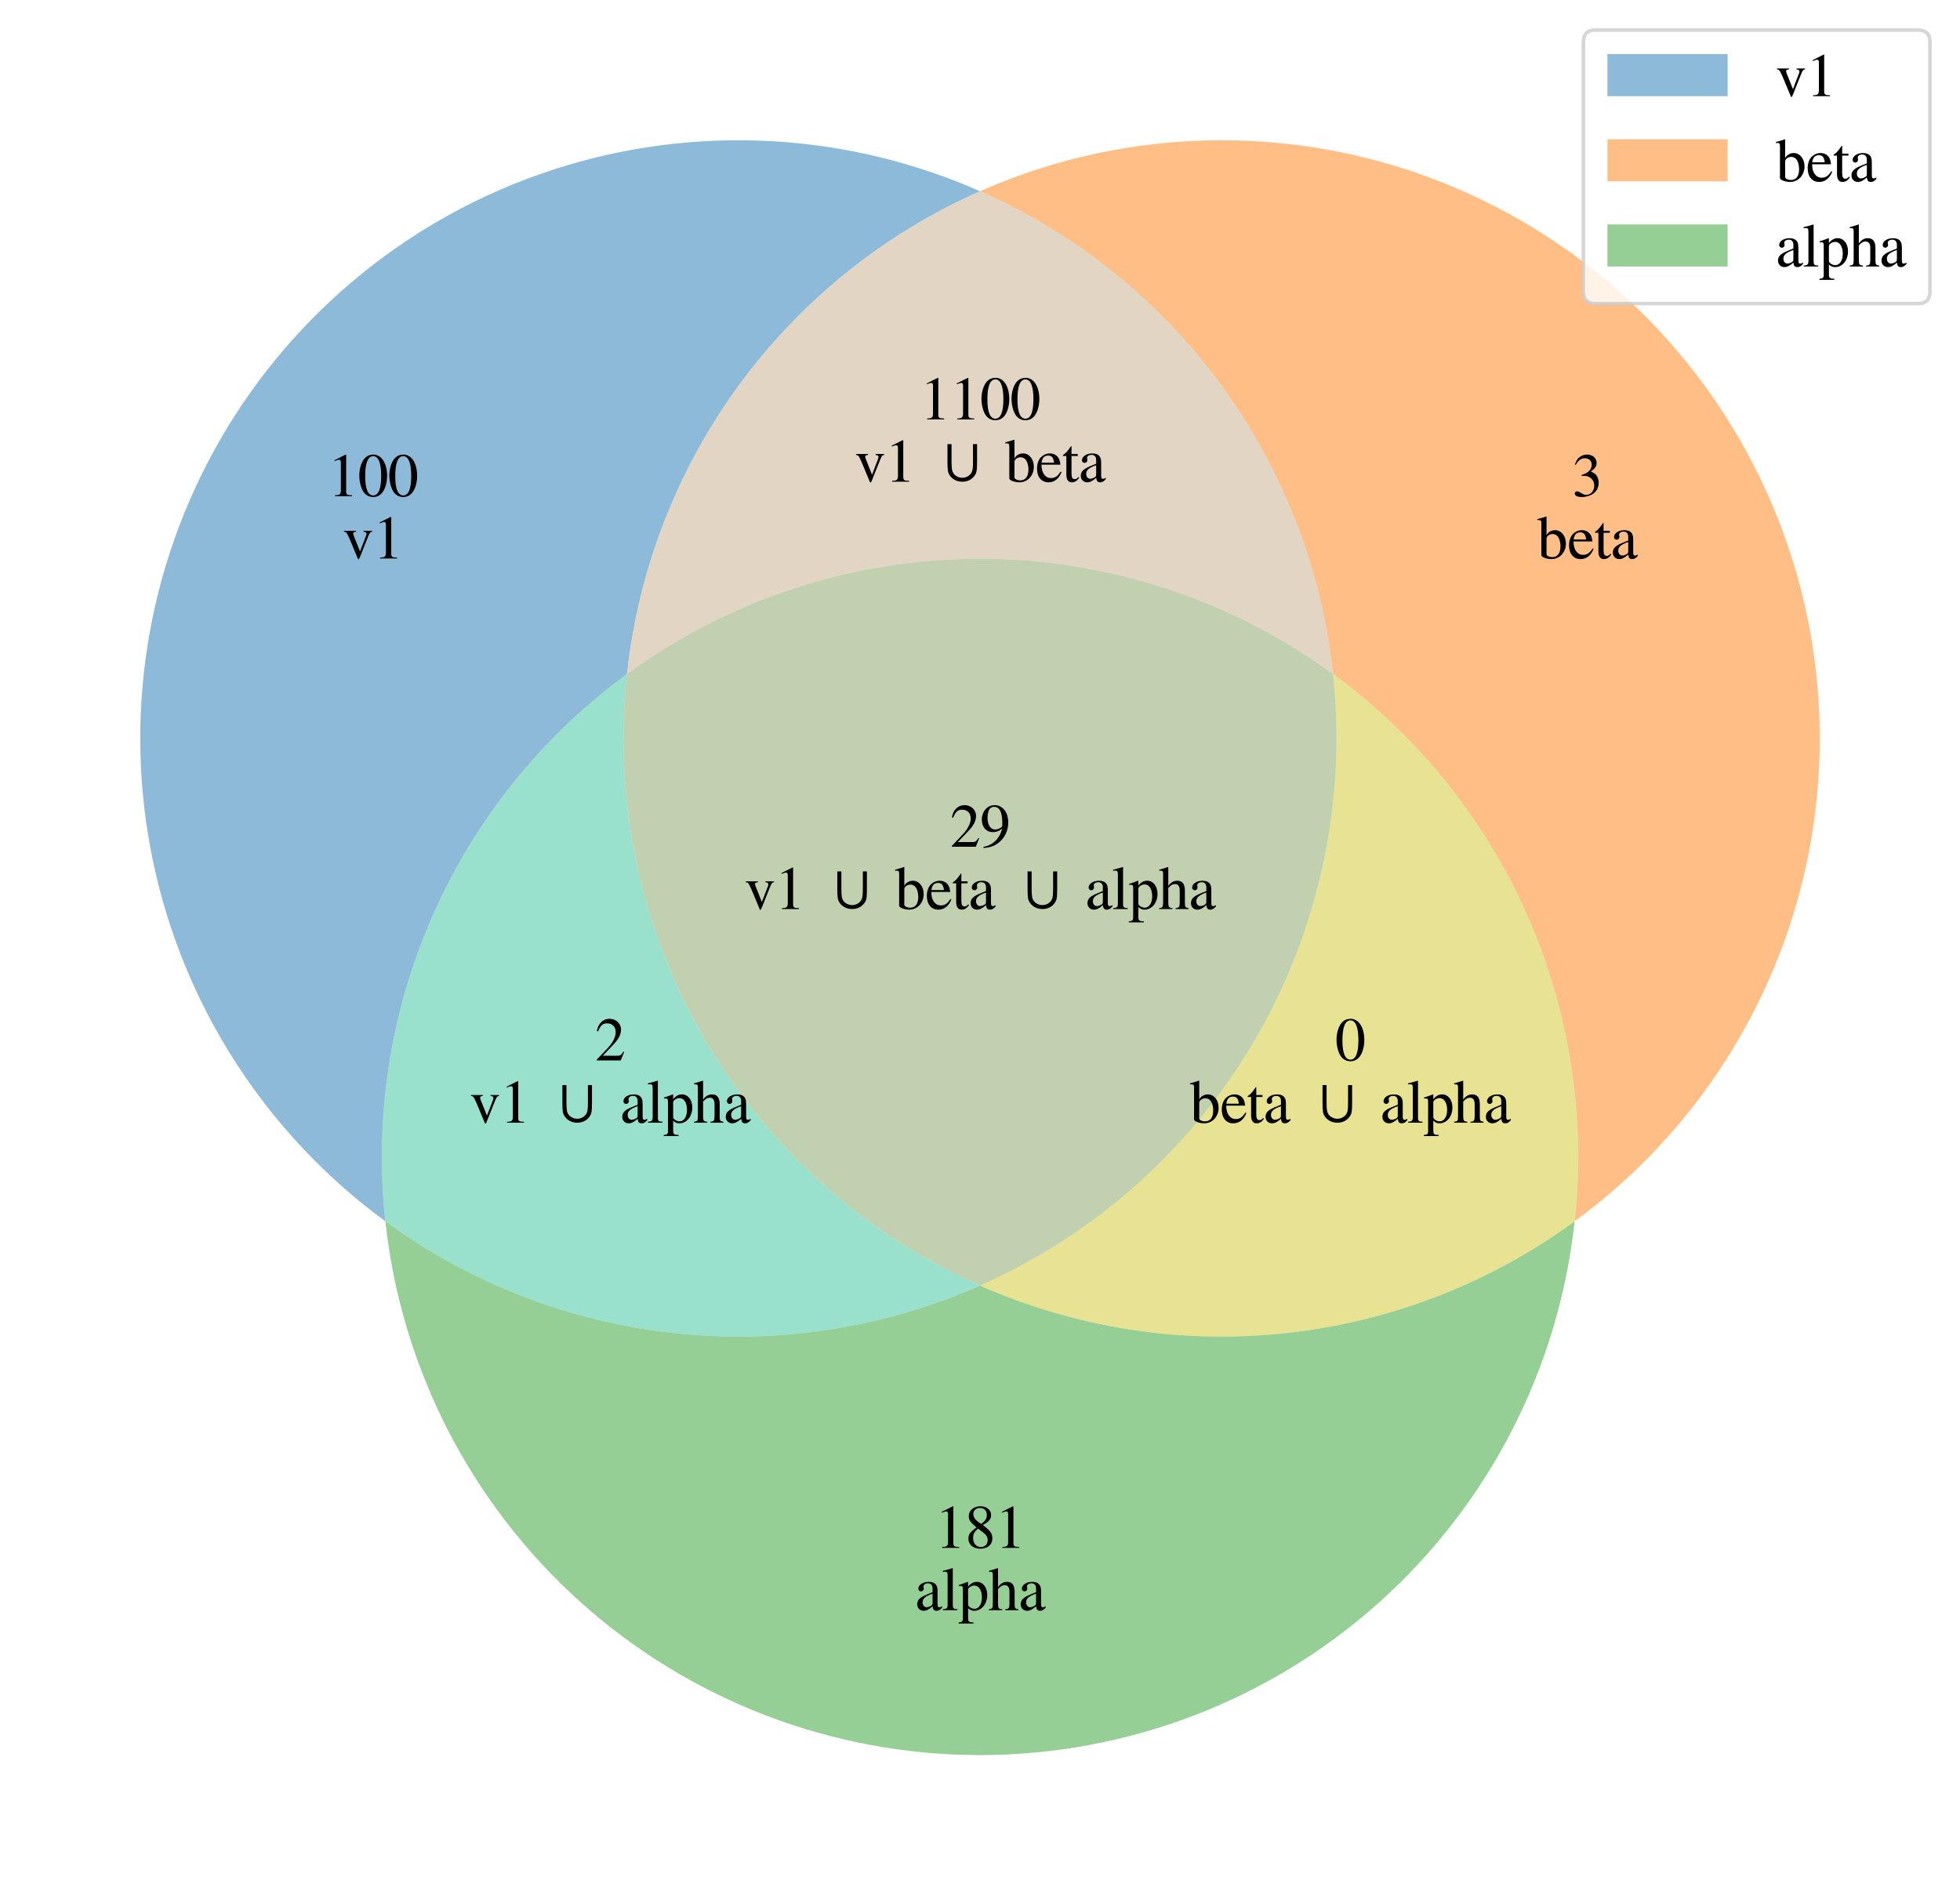 <?xml version="1.0" encoding="utf-8" standalone="no"?>
<!DOCTYPE svg PUBLIC "-//W3C//DTD SVG 1.1//EN"
  "http://www.w3.org/Graphics/SVG/1.1/DTD/svg11.dtd">
<svg xmlns:xlink="http://www.w3.org/1999/xlink" width="554.4pt" height="536.087pt" viewBox="0 0 554.4 536.087" xmlns="http://www.w3.org/2000/svg" version="1.1">
 <defs>
  <style type="text/css">*{stroke-linejoin: round; stroke-linecap: butt}</style>
 </defs>
 <g id="figure_1">
  <g id="patch_1">
   <path d="M 0 536.087 
L 554.4 536.087 
L 554.4 0 
L 0 0 
z
" style="fill: #ffffff"/>
  </g>
  <g id="axes_1">
   <g id="patch_2">
    <path d="M 277.2 54.089 
C 239.046 37.24 195.978 35.08 156.33 48.029 
C 116.682 60.978 83.19 88.141 62.336 124.262 
C 41.482 160.382 34.703 202.969 43.313 243.779 
C 51.923 284.589 75.328 320.808 108.996 345.426 
C 105.803 315.902 110.438 286.052 122.435 258.887 
C 134.431 231.722 153.371 208.188 177.342 190.661 
C 180.536 161.137 191.447 132.968 208.974 108.996 
C 226.501 85.025 250.035 66.085 277.2 54.089 
" clip-path="url(#p37743428a6)" style="fill: #1f77b4; opacity: 0.5"/>
   </g>
   <g id="patch_3">
    <path d="M 277.2 54.089 
C 304.365 66.085 327.899 85.025 345.426 108.996 
C 362.953 132.968 373.864 161.137 377.058 190.661 
C 401.029 208.188 419.969 231.722 431.965 258.887 
C 443.962 286.052 448.597 315.902 445.404 345.426 
C 479.072 320.808 502.477 284.589 511.087 243.779 
C 519.697 202.969 512.918 160.382 492.064 124.262 
C 471.21 88.141 437.718 60.978 398.07 48.029 
C 358.422 35.08 315.354 37.24 277.2 54.089 
" clip-path="url(#p37743428a6)" style="fill: #ff7f0e; opacity: 0.5"/>
   </g>
   <g id="patch_4">
    <path d="M 277.2 54.089 
C 250.035 66.085 226.501 85.025 208.974 108.996 
C 191.447 132.968 180.536 161.137 177.342 190.661 
C 206.32 169.473 241.303 158.048 277.2 158.048 
C 313.097 158.048 348.08 169.473 377.058 190.661 
C 373.864 161.137 362.953 132.968 345.426 108.996 
C 327.899 85.025 304.365 66.085 277.2 54.089 
" clip-path="url(#p37743428a6)" style="fill: #c8ac88; opacity: 0.5"/>
   </g>
   <g id="patch_5">
    <path d="M 108.996 345.426 
C 113.482 386.893 133.146 425.271 164.184 453.132 
C 195.221 480.994 235.491 496.417 277.2 496.417 
C 318.909 496.417 359.179 480.994 390.216 453.132 
C 421.254 425.271 440.918 386.893 445.404 345.426 
C 421.432 362.953 393.263 373.864 363.739 377.058 
C 334.216 380.251 304.365 375.616 277.2 363.619 
C 250.035 375.616 220.184 380.251 190.661 377.058 
C 161.137 373.864 132.968 362.953 108.996 345.426 
" clip-path="url(#p37743428a6)" style="fill: #2ca02c; opacity: 0.5"/>
   </g>
   <g id="patch_6">
    <path d="M 108.996 345.426 
C 132.968 362.953 161.137 373.864 190.661 377.058 
C 220.184 380.251 250.035 375.616 277.2 363.619 
C 244.362 349.118 216.976 324.534 199.028 293.446 
C 181.079 262.358 173.482 226.35 177.342 190.661 
C 153.371 208.188 134.431 231.722 122.435 258.887 
C 110.438 286.052 105.803 315.902 108.996 345.426 
" clip-path="url(#p37743428a6)" style="fill: #34c39d; opacity: 0.5"/>
   </g>
   <g id="patch_7">
    <path d="M 377.058 190.661 
C 380.918 226.35 373.321 262.358 355.372 293.446 
C 337.424 324.534 310.038 349.118 277.2 363.619 
C 304.365 375.616 334.216 380.251 363.739 377.058 
C 393.263 373.864 421.432 362.953 445.404 345.426 
C 448.597 315.902 443.962 286.052 431.965 258.887 
C 419.969 231.722 401.029 208.188 377.058 190.661 
" clip-path="url(#p37743428a6)" style="fill: #d1c929; opacity: 0.5"/>
   </g>
   <g id="patch_8">
    <path d="M 177.342 190.661 
C 173.482 226.35 181.079 262.358 199.028 293.446 
C 216.976 324.534 244.362 349.118 277.2 363.619 
C 310.038 349.118 337.424 324.534 355.372 293.446 
C 373.321 262.358 380.918 226.35 377.058 190.661 
C 348.08 169.473 313.097 158.048 277.2 158.048 
C 241.303 158.048 206.32 169.473 177.342 190.661 
" clip-path="url(#p37743428a6)" style="fill: #84a25f; opacity: 0.5"/>
   </g>
   <g id="text_1">
    <!-- 100 -->
    <g transform="translate(92.708 140.341) scale(0.17 -0.17)">
     <defs>
      <path id="NimbusRomNo9L-Reg-31" d="M 755 0 
L 2522 0 
L 2522 96 
C 2029 96 1920 166 1914 474 
L 1914 4314 
L 1862 4326 
L 710 3744 
L 710 3654 
C 960 3750 1114 3795 1171 3795 
C 1306 3795 1363 3699 1363 3494 
L 1363 595 
C 1350 192 1242 102 755 96 
L 755 0 
z
" transform="scale(0.016)"/>
      <path id="NimbusRomNo9L-Reg-30" d="M 1626 4326 
C 1274 4326 1005 4224 768 3994 
C 397 3635 154 2899 154 2150 
C 154 1446 365 704 666 346 
C 902 64 1229 -90 1600 -90 
C 1926 -90 2202 19 2432 243 
C 2803 595 3046 1338 3046 2112 
C 3046 3424 2464 4326 1626 4326 
z
M 1606 4160 
C 2144 4160 2432 3437 2432 2099 
C 2432 762 2150 77 1600 77 
C 1050 77 768 762 768 2093 
C 768 3456 1056 4160 1606 4160 
z
" transform="scale(0.016)"/>
     </defs>
     <use xlink:href="#NimbusRomNo9L-Reg-31"/>
     <use xlink:href="#NimbusRomNo9L-Reg-30" transform="translate(50 0)"/>
     <use xlink:href="#NimbusRomNo9L-Reg-30" transform="translate(100 0)"/>
    </g>
    <!-- v1 -->
    <g transform="translate(96.958 157.963) scale(0.17 -0.17)">
     <defs>
      <path id="NimbusRomNo9L-Reg-76" d="M 3053 2880 
L 2163 2880 
L 2163 2784 
C 2368 2765 2464 2701 2464 2579 
C 2464 2515 2451 2451 2426 2387 
L 1792 730 
L 1139 2368 
C 1101 2458 1082 2547 1082 2605 
C 1082 2720 1152 2765 1376 2784 
L 1376 2880 
L 122 2880 
L 122 2784 
C 365 2771 410 2707 704 2048 
L 1472 211 
C 1485 173 1504 128 1523 77 
C 1542 26 1562 -19 1581 -51 
C 1594 -77 1619 -90 1638 -90 
C 1677 -90 1722 -6 1818 230 
L 2637 2285 
C 2822 2720 2861 2765 3053 2784 
L 3053 2880 
z
" transform="scale(0.016)"/>
     </defs>
     <use xlink:href="#NimbusRomNo9L-Reg-76"/>
     <use xlink:href="#NimbusRomNo9L-Reg-31" transform="translate(50 0)"/>
    </g>
   </g>
   <g id="text_2">
    <!-- 3 -->
    <g transform="translate(444.692 140.341) scale(0.17 -0.17)">
     <defs>
      <path id="NimbusRomNo9L-Reg-33" d="M 979 2112 
C 1357 2112 1504 2099 1651 2042 
C 2054 1894 2298 1536 2298 1094 
C 2298 550 1939 141 1466 141 
C 1286 141 1158 186 922 339 
C 736 454 627 499 518 499 
C 371 499 275 410 275 275 
C 275 51 550 -90 998 -90 
C 1485 -90 1990 77 2298 339 
C 2598 602 2758 973 2758 1402 
C 2758 1734 2656 2029 2477 2227 
C 2342 2368 2221 2445 1946 2566 
C 2381 2867 2541 3104 2541 3450 
C 2541 3974 2138 4326 1542 4326 
C 1222 4326 941 4218 710 4013 
C 518 3840 422 3674 288 3290 
L 384 3264 
C 640 3738 928 3942 1331 3942 
C 1754 3942 2035 3667 2035 3258 
C 2035 3027 1939 2803 1779 2637 
C 1587 2445 1408 2349 973 2195 
L 979 2112 
z
" transform="scale(0.016)"/>
     </defs>
     <use xlink:href="#NimbusRomNo9L-Reg-33"/>
    </g>
    <!-- beta -->
    <g transform="translate(434.78 157.963) scale(0.17 -0.17)">
     <defs>
      <path id="NimbusRomNo9L-Reg-62" d="M 979 4358 
L 947 4371 
C 678 4275 506 4224 205 4141 
L 19 4090 
L 19 3987 
C 58 3994 83 3994 128 3994 
C 390 3994 442 3936 442 3667 
L 442 346 
C 442 147 979 -64 1498 -64 
C 2342 -64 2995 640 2995 1555 
C 2995 2349 2509 2944 1869 2944 
C 1478 2944 1107 2720 979 2400 
L 979 4358 
z
M 979 2061 
C 979 2310 1280 2541 1613 2541 
C 1792 2541 1952 2477 2086 2355 
C 2291 2157 2432 1722 2432 1261 
C 2432 550 2125 141 1600 141 
C 1267 141 979 282 979 448 
L 979 2061 
z
" transform="scale(0.016)"/>
      <path id="NimbusRomNo9L-Reg-65" d="M 2650 1050 
C 2342 563 2067 378 1658 378 
C 1293 378 1018 563 832 928 
C 717 1171 672 1376 659 1773 
L 2630 1773 
C 2579 2189 2515 2374 2355 2579 
C 2163 2810 1869 2944 1536 2944 
C 1216 2944 915 2829 672 2611 
C 371 2349 198 1894 198 1370 
C 198 486 659 -64 1395 -64 
C 2010 -64 2483 314 2752 1005 
L 2650 1050 
z
M 672 1978 
C 742 2483 960 2714 1350 2714 
C 1741 2714 1894 2534 1978 1978 
L 672 1978 
z
" transform="scale(0.016)"/>
      <path id="NimbusRomNo9L-Reg-74" d="M 1658 2880 
L 1011 2880 
L 1011 3622 
C 1011 3686 998 3706 966 3706 
C 595 3168 403 2950 218 2842 
C 147 2797 109 2758 109 2720 
C 109 2701 115 2688 134 2675 
L 474 2675 
L 474 749 
C 474 211 666 -64 1043 -64 
C 1357 -64 1600 90 1811 422 
L 1728 493 
C 1587 326 1485 269 1344 269 
C 1107 269 1011 442 1011 845 
L 1011 2675 
L 1658 2675 
L 1658 2880 
z
" transform="scale(0.016)"/>
      <path id="NimbusRomNo9L-Reg-61" d="M 2829 422 
C 2720 333 2643 301 2547 301 
C 2400 301 2355 390 2355 672 
L 2355 1920 
C 2355 2253 2323 2438 2227 2592 
C 2086 2822 1811 2944 1434 2944 
C 832 2944 358 2630 358 2227 
C 358 2080 480 1952 634 1952 
C 787 1952 922 2080 922 2221 
C 922 2246 915 2278 909 2323 
C 896 2381 890 2432 890 2477 
C 890 2650 1094 2790 1350 2790 
C 1664 2790 1837 2605 1837 2259 
L 1837 1869 
C 851 1472 742 1421 467 1178 
C 326 1050 237 832 237 621 
C 237 218 518 -64 909 -64 
C 1190 -64 1453 70 1843 403 
C 1875 64 1990 -64 2253 -64 
C 2470 -64 2605 13 2829 256 
L 2829 422 
z
M 1837 787 
C 1837 595 1805 525 1670 448 
C 1510 358 1338 307 1203 307 
C 979 307 800 525 800 800 
L 800 826 
C 806 1210 1088 1453 1837 1715 
L 1837 787 
z
" transform="scale(0.016)"/>
     </defs>
     <use xlink:href="#NimbusRomNo9L-Reg-62"/>
     <use xlink:href="#NimbusRomNo9L-Reg-65" transform="translate(50 0)"/>
     <use xlink:href="#NimbusRomNo9L-Reg-74" transform="translate(94.4 0)"/>
     <use xlink:href="#NimbusRomNo9L-Reg-61" transform="translate(122.2 0)"/>
    </g>
   </g>
   <g id="text_3">
    <!-- 1100 -->
    <g transform="translate(260.2 118.628) scale(0.17 -0.17)">
     <use xlink:href="#NimbusRomNo9L-Reg-31"/>
     <use xlink:href="#NimbusRomNo9L-Reg-31" transform="translate(50 0)"/>
     <use xlink:href="#NimbusRomNo9L-Reg-30" transform="translate(100 0)"/>
     <use xlink:href="#NimbusRomNo9L-Reg-30" transform="translate(150 0)"/>
    </g>
    <!-- v1 ∪ beta -->
    <g transform="translate(241.788 136.251) scale(0.17 -0.17)">
     <defs>
      <path id="NimbusRomNo9L-Reg-20" transform="scale(0.016)"/>
      <path id="NimbusRomNo9L-Reg-222a" d="M 4902 3910 
L 4480 3910 
L 4480 2170 
C 4480 1459 4448 1171 4339 973 
C 4166 634 3776 410 3366 410 
C 3002 410 2643 589 2451 864 
C 2291 1094 2246 1382 2246 2170 
L 2246 3910 
L 1824 3910 
L 1824 2189 
C 1824 1235 1856 992 2029 710 
C 2298 262 2790 0 3366 0 
C 3891 0 4339 211 4627 608 
C 4864 922 4902 1152 4902 2189 
L 4902 3910 
z
" transform="scale(0.016)"/>
     </defs>
     <use xlink:href="#NimbusRomNo9L-Reg-76"/>
     <use xlink:href="#NimbusRomNo9L-Reg-31" transform="translate(50 0)"/>
     <use xlink:href="#NimbusRomNo9L-Reg-20" transform="translate(100 0)"/>
     <use xlink:href="#NimbusRomNo9L-Reg-222a" transform="translate(125 0)"/>
     <use xlink:href="#NimbusRomNo9L-Reg-20" transform="translate(225 0)"/>
     <use xlink:href="#NimbusRomNo9L-Reg-62" transform="translate(250 0)"/>
     <use xlink:href="#NimbusRomNo9L-Reg-65" transform="translate(300 0)"/>
     <use xlink:href="#NimbusRomNo9L-Reg-74" transform="translate(344.4 0)"/>
     <use xlink:href="#NimbusRomNo9L-Reg-61" transform="translate(372.2 0)"/>
    </g>
   </g>
   <g id="text_4">
    <!-- 181 -->
    <g transform="translate(264.45 437.807) scale(0.17 -0.17)">
     <defs>
      <path id="NimbusRomNo9L-Reg-38" d="M 1856 2374 
C 2490 2714 2714 2982 2714 3418 
C 2714 3949 2259 4326 1613 4326 
C 915 4326 397 3898 397 3315 
C 397 2899 518 2714 1190 2125 
C 493 1594 358 1408 358 966 
C 358 339 858 -90 1587 -90 
C 2355 -90 2848 333 2848 992 
C 2848 1491 2630 1792 1856 2374 
z
M 1741 1715 
C 2208 1382 2362 1152 2362 794 
C 2362 378 2074 90 1658 90 
C 1171 90 845 461 845 1011 
C 845 1427 979 1690 1357 1997 
L 1741 1715 
z
M 1670 2490 
C 1101 2861 870 3155 870 3514 
C 870 3885 1158 4147 1562 4147 
C 1997 4147 2272 3866 2272 3424 
C 2272 3034 2106 2771 1670 2490 
z
" transform="scale(0.016)"/>
     </defs>
     <use xlink:href="#NimbusRomNo9L-Reg-31"/>
     <use xlink:href="#NimbusRomNo9L-Reg-38" transform="translate(50 0)"/>
     <use xlink:href="#NimbusRomNo9L-Reg-31" transform="translate(100 0)"/>
    </g>
    <!-- alpha -->
    <g transform="translate(258.788 455.429) scale(0.17 -0.17)">
     <defs>
      <path id="NimbusRomNo9L-Reg-6c" d="M 134 0 
L 1645 0 
L 1645 96 
C 1242 115 1171 179 1165 538 
L 1165 4358 
L 1139 4371 
C 806 4262 563 4198 122 4090 
L 122 3987 
L 160 3987 
C 230 3994 307 4000 358 4000 
C 563 4000 627 3910 627 3610 
L 627 557 
C 621 211 531 122 134 96 
L 134 0 
z
" transform="scale(0.016)"/>
      <path id="NimbusRomNo9L-Reg-70" d="M 32 -1389 
L 1581 -1389 
L 1581 -1274 
C 1101 -1267 1024 -1203 1018 -794 
L 1018 211 
C 1248 0 1395 -64 1664 -64 
C 2426 -64 3008 653 3008 1581 
C 3008 2374 2560 2944 1939 2944 
C 1581 2944 1299 2790 1018 2438 
L 1018 2931 
L 979 2944 
C 634 2810 410 2726 58 2618 
L 58 2515 
C 115 2522 160 2522 218 2522 
C 435 2522 480 2458 480 2157 
L 480 -838 
C 480 -1178 410 -1242 32 -1280 
L 32 -1389 
z
M 1018 2138 
C 1018 2330 1376 2560 1670 2560 
C 2144 2560 2458 2074 2458 1325 
C 2458 621 2144 141 1683 141 
C 1382 141 1018 371 1018 563 
L 1018 2138 
z
" transform="scale(0.016)"/>
      <path id="NimbusRomNo9L-Reg-68" d="M 3117 96 
C 2771 154 2739 198 2733 653 
L 2733 1926 
C 2733 2598 2470 2944 1946 2944 
C 1568 2944 1299 2790 1005 2406 
L 1005 4352 
L 973 4371 
C 755 4294 595 4243 237 4141 
L 64 4090 
L 64 3987 
C 90 3994 109 3994 141 3994 
C 416 3994 467 3942 467 3667 
L 467 653 
C 454 192 422 141 58 96 
L 58 0 
L 1440 0 
L 1440 96 
C 1069 128 1018 198 1005 653 
L 1005 2195 
C 1274 2490 1466 2598 1715 2598 
C 2035 2598 2195 2368 2195 1920 
L 2195 653 
C 2182 198 2125 128 1760 96 
L 1760 0 
L 3117 0 
L 3117 96 
z
" transform="scale(0.016)"/>
     </defs>
     <use xlink:href="#NimbusRomNo9L-Reg-61"/>
     <use xlink:href="#NimbusRomNo9L-Reg-6c" transform="translate(44.4 0)"/>
     <use xlink:href="#NimbusRomNo9L-Reg-70" transform="translate(72.2 0)"/>
     <use xlink:href="#NimbusRomNo9L-Reg-68" transform="translate(122.2 0)"/>
     <use xlink:href="#NimbusRomNo9L-Reg-61" transform="translate(172.2 0)"/>
    </g>
   </g>
   <g id="text_5">
    <!-- 2 -->
    <g transform="translate(168.276 299.93) scale(0.17 -0.17)">
     <defs>
      <path id="NimbusRomNo9L-Reg-32" d="M 3040 877 
L 2957 909 
C 2720 538 2650 493 2349 486 
L 819 486 
L 1894 1613 
C 2464 2208 2714 2694 2714 3200 
C 2714 3834 2195 4326 1530 4326 
C 1178 4326 845 4186 608 3930 
C 403 3712 307 3507 198 3053 
L 333 3021 
C 589 3648 813 3853 1261 3853 
C 1805 3853 2163 3488 2163 2950 
C 2163 2445 1869 1856 1331 1286 
L 192 77 
L 192 0 
L 2688 0 
L 3040 877 
z
" transform="scale(0.016)"/>
     </defs>
     <use xlink:href="#NimbusRomNo9L-Reg-32"/>
    </g>
    <!-- v1 ∪ alpha -->
    <g transform="translate(132.864 317.552) scale(0.17 -0.17)">
     <use xlink:href="#NimbusRomNo9L-Reg-76"/>
     <use xlink:href="#NimbusRomNo9L-Reg-31" transform="translate(50 0)"/>
     <use xlink:href="#NimbusRomNo9L-Reg-20" transform="translate(100 0)"/>
     <use xlink:href="#NimbusRomNo9L-Reg-222a" transform="translate(125 0)"/>
     <use xlink:href="#NimbusRomNo9L-Reg-20" transform="translate(225 0)"/>
     <use xlink:href="#NimbusRomNo9L-Reg-61" transform="translate(250 0)"/>
     <use xlink:href="#NimbusRomNo9L-Reg-6c" transform="translate(294.4 0)"/>
     <use xlink:href="#NimbusRomNo9L-Reg-70" transform="translate(322.2 0)"/>
     <use xlink:href="#NimbusRomNo9L-Reg-68" transform="translate(372.2 0)"/>
     <use xlink:href="#NimbusRomNo9L-Reg-61" transform="translate(422.2 0)"/>
    </g>
   </g>
   <g id="text_6">
    <!-- 0 -->
    <g transform="translate(377.624 299.93) scale(0.17 -0.17)">
     <use xlink:href="#NimbusRomNo9L-Reg-30"/>
    </g>
    <!-- beta ∪ alpha -->
    <g transform="translate(336.551 317.552) scale(0.17 -0.17)">
     <use xlink:href="#NimbusRomNo9L-Reg-62"/>
     <use xlink:href="#NimbusRomNo9L-Reg-65" transform="translate(50 0)"/>
     <use xlink:href="#NimbusRomNo9L-Reg-74" transform="translate(94.4 0)"/>
     <use xlink:href="#NimbusRomNo9L-Reg-61" transform="translate(122.2 0)"/>
     <use xlink:href="#NimbusRomNo9L-Reg-20" transform="translate(166.6 0)"/>
     <use xlink:href="#NimbusRomNo9L-Reg-222a" transform="translate(191.6 0)"/>
     <use xlink:href="#NimbusRomNo9L-Reg-20" transform="translate(291.6 0)"/>
     <use xlink:href="#NimbusRomNo9L-Reg-61" transform="translate(316.6 0)"/>
     <use xlink:href="#NimbusRomNo9L-Reg-6c" transform="translate(361 0)"/>
     <use xlink:href="#NimbusRomNo9L-Reg-70" transform="translate(388.8 0)"/>
     <use xlink:href="#NimbusRomNo9L-Reg-68" transform="translate(438.8 0)"/>
     <use xlink:href="#NimbusRomNo9L-Reg-61" transform="translate(488.8 0)"/>
    </g>
   </g>
   <g id="text_7">
    <!-- 29 -->
    <g transform="translate(268.7 239.496) scale(0.17 -0.17)">
     <defs>
      <path id="NimbusRomNo9L-Reg-39" d="M 378 -141 
C 1094 -58 1446 64 1882 378 
C 2547 864 2938 1658 2938 2522 
C 2938 3578 2355 4326 1523 4326 
C 762 4326 192 3680 192 2816 
C 192 2035 653 1517 1344 1517 
C 1696 1517 1965 1619 2304 1882 
C 2042 838 1331 154 358 -13 
L 378 -141 
z
M 2317 2272 
C 2317 2144 2291 2086 2221 2029 
C 2042 1882 1805 1792 1574 1792 
C 1088 1792 781 2272 781 3034 
C 781 3398 883 3782 1018 3949 
C 1126 4077 1286 4147 1472 4147 
C 2029 4147 2317 3597 2317 2522 
L 2317 2272 
z
" transform="scale(0.016)"/>
     </defs>
     <use xlink:href="#NimbusRomNo9L-Reg-32"/>
     <use xlink:href="#NimbusRomNo9L-Reg-39" transform="translate(50 0)"/>
    </g>
    <!-- v1 ∪ beta ∪ alpha -->
    <g transform="translate(210.626 257.118) scale(0.17 -0.17)">
     <use xlink:href="#NimbusRomNo9L-Reg-76"/>
     <use xlink:href="#NimbusRomNo9L-Reg-31" transform="translate(50 0)"/>
     <use xlink:href="#NimbusRomNo9L-Reg-20" transform="translate(100 0)"/>
     <use xlink:href="#NimbusRomNo9L-Reg-222a" transform="translate(125 0)"/>
     <use xlink:href="#NimbusRomNo9L-Reg-20" transform="translate(225 0)"/>
     <use xlink:href="#NimbusRomNo9L-Reg-62" transform="translate(250 0)"/>
     <use xlink:href="#NimbusRomNo9L-Reg-65" transform="translate(300 0)"/>
     <use xlink:href="#NimbusRomNo9L-Reg-74" transform="translate(344.4 0)"/>
     <use xlink:href="#NimbusRomNo9L-Reg-61" transform="translate(372.2 0)"/>
     <use xlink:href="#NimbusRomNo9L-Reg-20" transform="translate(416.6 0)"/>
     <use xlink:href="#NimbusRomNo9L-Reg-222a" transform="translate(441.6 0)"/>
     <use xlink:href="#NimbusRomNo9L-Reg-20" transform="translate(541.6 0)"/>
     <use xlink:href="#NimbusRomNo9L-Reg-61" transform="translate(566.6 0)"/>
     <use xlink:href="#NimbusRomNo9L-Reg-6c" transform="translate(611 0)"/>
     <use xlink:href="#NimbusRomNo9L-Reg-70" transform="translate(638.8 0)"/>
     <use xlink:href="#NimbusRomNo9L-Reg-68" transform="translate(688.8 0)"/>
     <use xlink:href="#NimbusRomNo9L-Reg-61" transform="translate(738.8 0)"/>
    </g>
   </g>
   <g id="legend_1">
    <g id="patch_9">
     <path d="M 451.276 85.869 
L 542.5 85.869 
Q 545.9 85.869 545.9 82.469 
L 545.9 11.9 
Q 545.9 8.5 542.5 8.5 
L 451.276 8.5 
Q 447.876 8.5 447.876 11.9 
L 447.876 82.469 
Q 447.876 85.869 451.276 85.869 
z
" style="fill: #ffffff; opacity: 0.8; stroke: #cccccc; stroke-linejoin: miter"/>
    </g>
    <g id="patch_10">
     <path d="M 454.676 27.2 
L 488.676 27.2 
L 488.676 15.3 
L 454.676 15.3 
z
" style="fill: #1f77b4; opacity: 0.5"/>
    </g>
    <g id="text_8">
     <!-- v1 -->
     <g transform="translate(502.276 27.2) scale(0.17 -0.17)">
      <use xlink:href="#NimbusRomNo9L-Reg-76"/>
      <use xlink:href="#NimbusRomNo9L-Reg-31" transform="translate(50 0)"/>
     </g>
    </g>
    <g id="patch_11">
     <path d="M 454.676 51.29 
L 488.676 51.29 
L 488.676 39.39 
L 454.676 39.39 
z
" style="fill: #ff7f0e; opacity: 0.5"/>
    </g>
    <g id="text_9">
     <!-- beta -->
     <g transform="translate(502.276 51.29) scale(0.17 -0.17)">
      <use xlink:href="#NimbusRomNo9L-Reg-62"/>
      <use xlink:href="#NimbusRomNo9L-Reg-65" transform="translate(50 0)"/>
      <use xlink:href="#NimbusRomNo9L-Reg-74" transform="translate(94.4 0)"/>
      <use xlink:href="#NimbusRomNo9L-Reg-61" transform="translate(122.2 0)"/>
     </g>
    </g>
    <g id="patch_12">
     <path d="M 454.676 75.379 
L 488.676 75.379 
L 488.676 63.479 
L 454.676 63.479 
z
" style="fill: #2ca02c; opacity: 0.5"/>
    </g>
    <g id="text_10">
     <!-- alpha -->
     <g transform="translate(502.276 75.379) scale(0.17 -0.17)">
      <use xlink:href="#NimbusRomNo9L-Reg-61"/>
      <use xlink:href="#NimbusRomNo9L-Reg-6c" transform="translate(44.4 0)"/>
      <use xlink:href="#NimbusRomNo9L-Reg-70" transform="translate(72.2 0)"/>
      <use xlink:href="#NimbusRomNo9L-Reg-68" transform="translate(122.2 0)"/>
      <use xlink:href="#NimbusRomNo9L-Reg-61" transform="translate(172.2 0)"/>
     </g>
    </g>
   </g>
  </g>
 </g>
 <defs>
  <clipPath id="p37743428a6">
   <rect x="0" y="0" width="554.4" height="536.087"/>
  </clipPath>
 </defs>
</svg>
